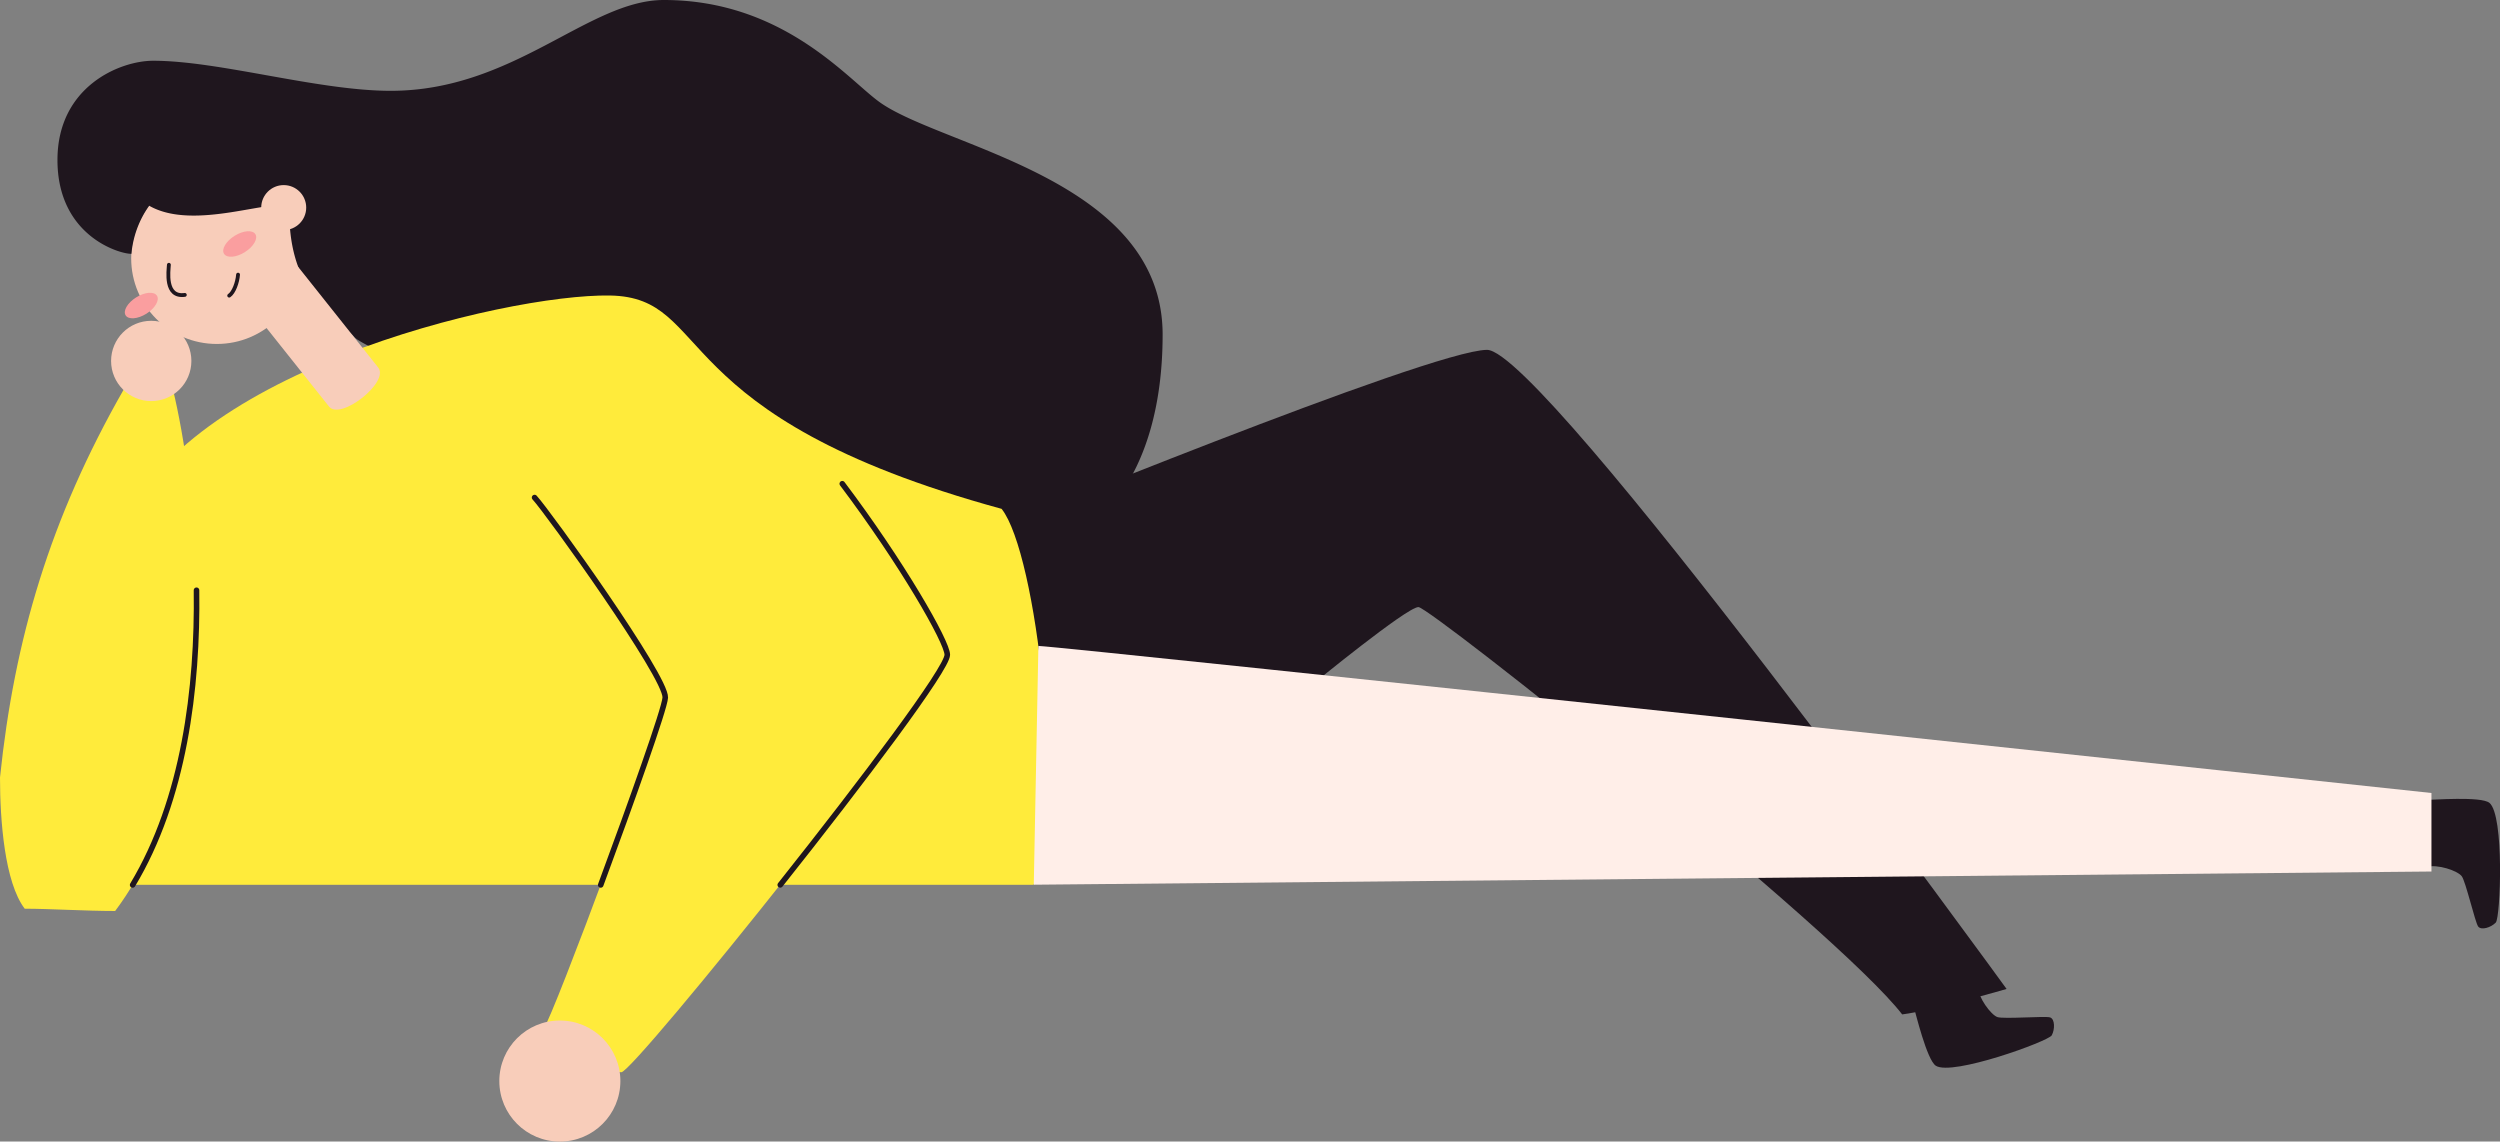 <svg xmlns="http://www.w3.org/2000/svg" viewBox="0 0 448.96 205"><rect x="0" y="0" width="448.96" height="205" fill="#808080" stroke="none"/><defs><style>.cls-1{fill:#1f161e;}.cls-2{fill:#f8cdba;}.cls-3{fill:#ffeb3b;}.cls-4{fill:#fa9e9f;}.cls-5,.cls-6{fill:none;stroke:#1f161e;stroke-linecap:round;}.cls-5{stroke-miterlimit:10;stroke-width:0.69px;}.cls-6{stroke-linejoin:round;}.cls-7{fill:#ffeee8;}</style></defs><title>woman-lying-down</title><g id="Layer_2" data-name="Layer 2"><g id="vector"><path class="cls-1" d="M235.73,122.89s16.92-13.87,19-13.87,75.21,58.06,86.87,73.15c5.49-.68,18.75-4.57,18.75-4.57S277.11,62.83,267.05,62.83s-90.3,32.93-90.3,32.93l6.63,23.54Z"/><circle class="cls-2" cx="38.94" cy="46.39" r="15.38"/><path class="cls-3" d="M96,89.35c2.49,2.7,23.67,32.19,23.47,35.93s-20.15,57.31-21.81,59.39c2.29,2.28,11.63,7.89,13.92,7.89s58.56-70.19,58.56-75-34.81-60.28-54.89-61.7"/><path class="cls-1" d="M10.32,28.73c0-13.16,11.17-17.82,17.19-17.82,11.87,0,29.61,5.4,42.65,5.4C92.3,16.31,105.65,0,119.21,0c21.61,0,33.2,14.45,38.89,18.44,11.5,8.06,50.69,13.82,50.69,41.65,0,25.49-12.24,39.29-27.21,39.29S89.87,72.19,89.87,72.19s-24.6-9.6-26.26-11.69S51.44,53.3,52,37.22c-2.7-1.91-17.06,4.42-25.22-.28a17.81,17.81,0,0,0-3.18,8.64C21.62,45.65,10.32,42.47,10.32,28.73Z"/><path class="cls-3" d="M21.24,97.07c9-29.88,69.53-44.33,88.31-44s9.17,21.59,70.32,38.31c6.37,8,11.47,53.82,5.73,67.52H17.14S16.1,106.25,21.24,97.07Z"/><path class="cls-2" d="M67.92,66c2.08,2.61-6.81,9.59-8.84,7L44.42,54.58l8.85-7Z"/><path class="cls-1" d="M343.59,180.45c.41,1.42,2.44,9.89,4.05,10.94,2.92,1.9,20.23-4.39,20.82-5.46s.58-2.94-.3-3.22-8.32.33-9.46-.06-3.48-3.5-3.53-5.53"/><path class="cls-1" d="M435.41,143.66c1.48,0,10.16-.69,11.65.52,2.7,2.2,2,20.61,1.14,21.5s-2.63,1.45-3.17.69-2.21-8-2.93-9-4.39-2.24-6.34-1.67"/><ellipse class="cls-4" cx="25.37" cy="54.88" rx="3.32" ry="1.73" transform="translate(-25.24 21.8) rotate(-32.03)"/><ellipse class="cls-4" cx="43.05" cy="43.82" rx="3.32" ry="1.73" transform="translate(-16.69 29.5) rotate(-32.03)"/><path class="cls-5" d="M30.33,47.55c-.06,1.08-.79,5.92,2.86,5.41"/><path class="cls-5" d="M41.16,53.09c.83-.55,1.49-2.39,1.59-3.77"/><circle class="cls-2" cx="50.95" cy="37.28" r="4.04"/><path class="cls-3" d="M4.44,163.19C.84,158.47,0,147.36,0,139.63,2.58,114.76,9,93.1,22.19,70c1.6-2.47,7.74-1.68,8.88,0C34.84,85.47,42,135.12,20.68,163.6,15.38,163.6,8.9,163.19,4.44,163.19Z"/><circle class="cls-2" cx="27.16" cy="64.82" r="7.21"/><circle class="cls-2" cx="100.54" cy="194.14" r="10.87"/><path class="cls-6" d="M140.12,158.91c14.89-18.75,30-38.84,30-41.32,0-2.31-8.16-16.52-18.86-30.72"/><path class="cls-6" d="M96,89.35c2.49,2.7,23.67,32.19,23.47,35.93-.11,2-6,18.53-11.59,33.64"/><path class="cls-6" d="M35.29,106c.24,17.56-2.23,37.55-11.47,52.92"/><path class="cls-7" d="M186.48,116c4.58.12,250.17,26.41,250.17,26.41v14.1l-251,2.37"/></g></g></svg>